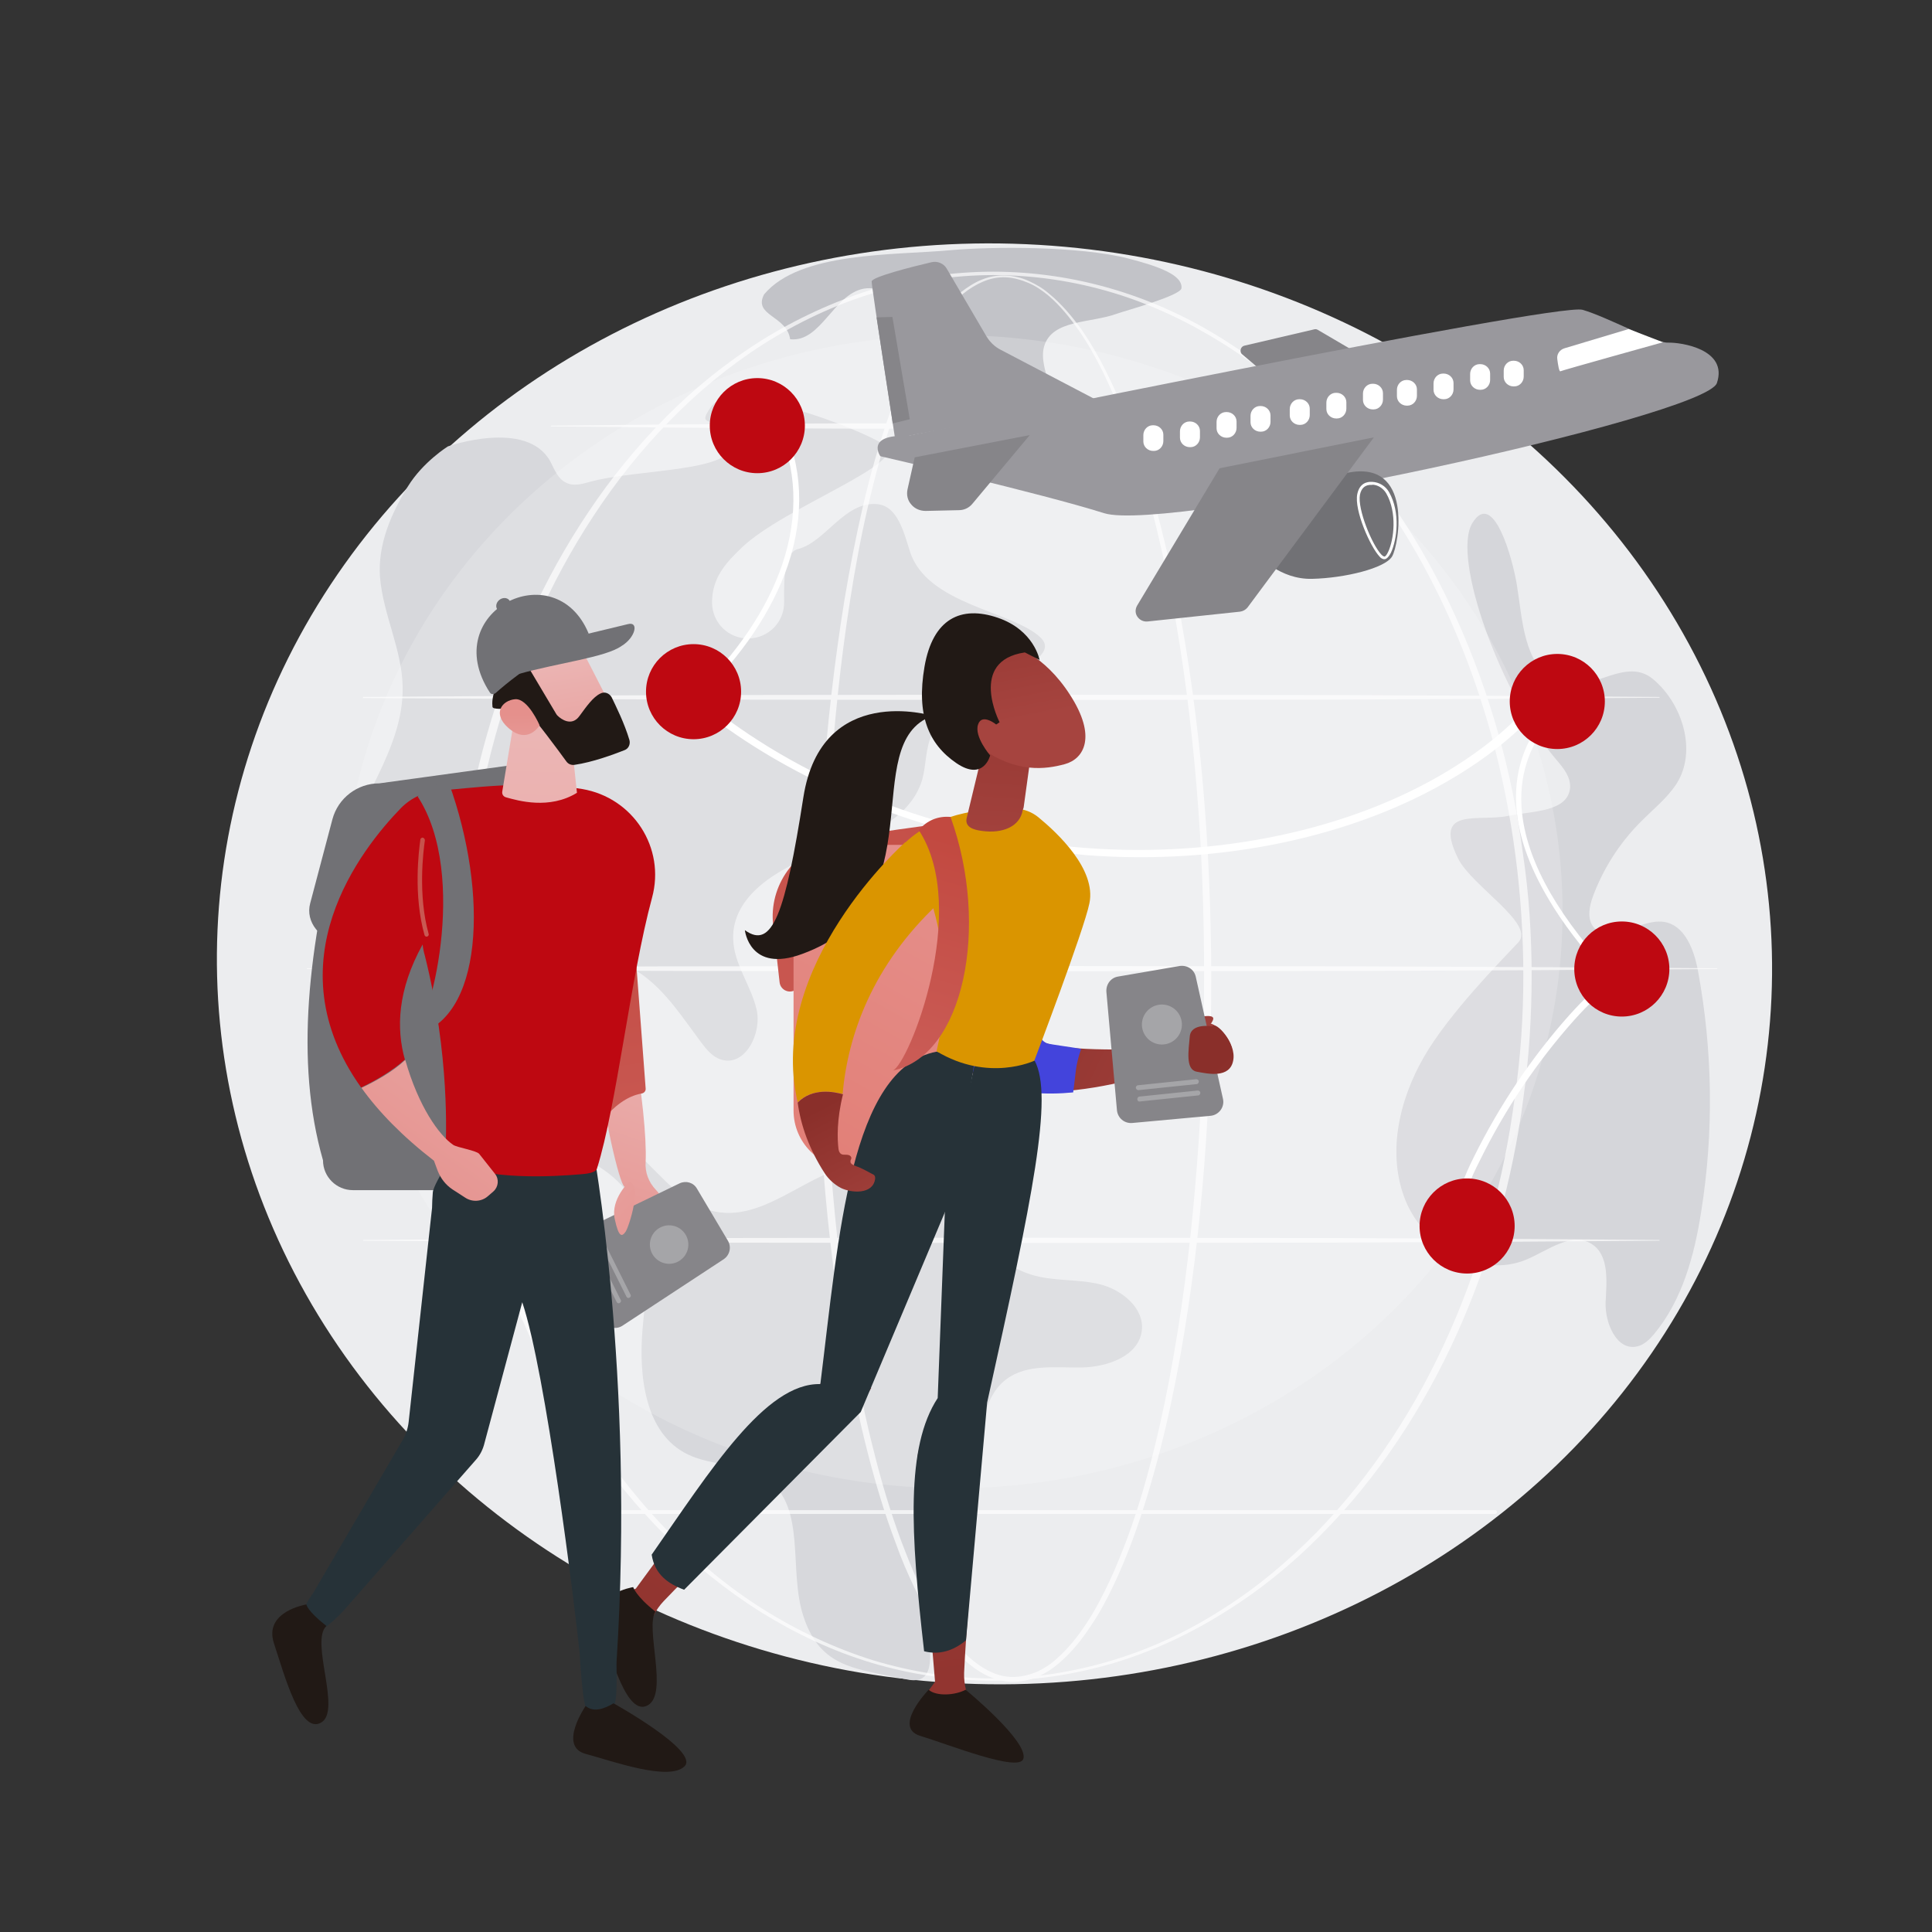 <svg version="1.1" id="Capa_1" xmlns="http://www.w3.org/2000/svg" x="0" y="0" viewBox="0 0 512 512" style="enable-background:new 0 0 512 512" xml:space="preserve"><rect x="0" y="0" width="512" height="512" fill="#333333" stroke="none"/><style>.st2{fill:#99989d}.st3{fill:#fff}.st4{fill:#263238}.st12{fill:#da9500}.st13{fill:#be0811}.st17{fill:#211915}.st21{fill:#868589}.st23{fill:#717175}.st39{fill:#c2c3c8}.st46{opacity:.26;fill:#fff}</style><switch><g><ellipse transform="rotate(-87.486 263.54 255.39) scale(1)" cx="263.5" cy="255.4" rx="190.9" ry="206.1" style="fill:#ecedef"/><path d="M108.1 128.9c-4.5 7.3-8 15.4-7.4 24 .8 9.9 5.8 19.1 6 29 .4 16.8-12.5 30.9-16.6 47.2-4.5 18.2 12.5 39 19.3 49.2 6.8 10.2 3.9-8.3 8-15.4 4.1-7.2 13 30.2 26.9 38.4 7.4 4.4 16.2 7.3 21.5 14.1 7.8 9.9 5.6 24 4.5 36.6s.6 27.9 11.9 33.4c6.7 3.3 15.1 2.2 21.1 6.5 10.6 7.7 5.5 24.4 9.7 36.7 4.5 13.4 13.6 13.6 27.5 16.5 14 2.8-1.8-27.8 4.8-38.5 3.4-5.6 8.7-10.1 11.4-16.1 3.8-8.3 2.7-19.5 10-25 5.5-4.1 13.1-3 19.9-3.1s15.2-3 16-9.8c.7-6-5.4-10.9-11.3-12.3-5.9-1.4-12.2-.7-18-2.5-16.6-5.1-24.4-28.4-41.8-29.5-14.8-.9-27.3 15.7-41.9 12.8-8.1-1.6-13.7-8.8-19.7-14.5-7.8-7.3-17.4-12.8-23.5-21.5-6.2-8.7-7.2-22.6 1.6-28.7 6.5-4.5 15.8-2.7 22.2 1.9 6.4 4.6 10.8 11.5 15.5 17.8 1.5 2 3.1 4 5.4 4.7 6.3 2 10.9-6.9 9.4-13.3s-6-12-6.2-18.6c-.4-11.6 12.1-18.9 23-22.8 10.9-3.8 23.8-8.4 27.1-19.5 1.1-3.9.8-8.3 2.6-12 5.7-12.3 36.1-18.4 28.8-25.6-7.3-7.1-30.3-8.7-34.7-23-1.6-5.1-3.3-11.9-8.6-12.4-8.7-.8-13.7 10-21 11.9-3.5.9-3.8 6.8-3.7 14 .1 5.3-4.1 9.6-9.4 9.7-5.3.1-9.6-4.1-9.7-9.4 0-2 .3-3.9 1.1-5.9 1.4-3.5 4.1-6.2 6.8-8.8 11.3-10.8 44.9-22.6 37.8-27.2-7-4.6-40.8-17.2-45.9-10.2-5 7 3.3 1.1 5.3 9.3s-25 7.2-37.5 10.7c-2.1.6-4.4 1.2-6.3.2-2.2-1-3.1-3.6-4.2-5.7-6.3-11.2-27.1-3.9-27.1-3.9s-6.6 4.1-10.6 10.6z" style="fill:#d7d8dc"/><path class="st39" d="M202.5 78c-3 5.7 6 5.6 6.9 11.9 8.1.9 11.5-11.9 19.5-13.4 4.5-.8 8.9 2.4 11.4 6.3s3.6 8.5 5.7 12.6c4.7 9.2 14.3 15.7 24.6 16.5 2.2.2 4.7 0 6.4-1.4 4.9-4.3-2.1-12.4-.3-18.7 2.1-7.2 12.4-6.1 19.4-8.7 1.9-.7 16.7-4.7 17-6.7.4-3.6-6.4-5.9-14.1-7.9-13-3.3-35.9-3.2-47.1-2.2-15 1.4-39.8.3-49.4 11.7z"/><path class="st39" d="M450.8 321.3c3.4-21.1 3.1-42.8-.8-63.9-1-5.6-3.5-12.3-9.1-13.1-6.5-.9-14.5 6.6-18.6 1.4-1.8-2.3-1.1-5.6-.1-8.3 2.7-7.2 6.9-13.8 12.3-19.3 3.3-3.4 7.2-6.4 9.8-10.4 5.5-8.6 1.6-21.2-6.2-27.7-7.8-6.6-17.9 5.2-26.1.5-8.2-4.7-8.5-16.1-10-25.4-1.1-6.9-6.2-25.6-11.8-16.5-5.6 9.1 7.5 45.4 22.3 62.8 1.8 2.1 3.7 4.4 3.6 7.2-.4 6.6-9.9 6.3-16.3 7.6-8 1.7-20.2-2.6-13.4 11.3 3.6 7.3 20.5 17.3 16 22.2-4.6 4.9-18.6 19.1-25.1 30.5-6.6 11.5-9.8 25.7-4.8 38s19.9 20.7 32 15.6c5.7-2.4 11.9-7.4 17.2-4.2 4.8 2.9 4.1 9.9 3.8 15.5-.2 5.6 3 13 8.4 11.7 1.8-.4 3.2-1.8 4.4-3.2 7.5-9 10.7-20.8 12.5-32.3z" style="opacity:.54"/><ellipse cx="252.4" cy="241.6" rx="161.7" ry="152.8" style="opacity:.18;fill:#fff"/><g style="opacity:.68"><path class="st3" d="M321 258.7c0 33.7-2.3 67.4-8.2 100.6-1.5 8.3-3.2 16.5-5.3 24.7-2.1 8.2-4.5 16.3-7.4 24.2-1.5 4-3.1 7.9-4.9 11.7-1.8 3.8-3.8 7.6-6.2 11.1-2.3 3.5-5 6.9-8.3 9.7-1.6 1.4-3.4 2.6-5.4 3.5-2 .9-4.1 1.4-6.3 1.5-2.2.1-4.4-.4-6.4-1.2-2-.8-3.9-2-5.5-3.3-3.4-2.7-6.1-6-8.5-9.5-2.4-3.5-4.4-7.2-6.3-11-1.8-3.8-3.5-7.7-4.9-11.7-3-7.9-5.4-16-7.5-24.2-2.1-8.2-3.8-16.4-5.3-24.7-3-16.6-5.1-33.3-6.4-50.1-1.4-16.8-2-33.6-2.1-50.5 0-8.4.2-16.8.5-25.2.3-8.4.8-16.8 1.4-25.2 1.2-16.8 3.1-33.5 5.8-50.2 1.4-8.3 3-16.6 4.9-24.8 1.9-8.2 4.2-16.3 7-24.3 1.4-4 2.9-7.9 4.7-11.7 1.8-3.8 3.7-7.6 6-11.1s5-6.9 8.3-9.6c1.7-1.3 3.5-2.5 5.5-3.3 2-.8 4.1-1.2 6.3-1.1 2.1.1 4.3.6 6.2 1.5 2 .9 3.8 2 5.4 3.4 3.3 2.7 6 6 8.5 9.4 2.4 3.5 4.5 7.1 6.4 10.9 1.9 3.8 3.6 7.6 5.2 11.5 3.1 7.8 5.7 15.9 7.9 24s4.1 16.3 5.8 24.6c6.4 33 9 66.7 9.1 100.4zm-1.9 0c0-16.8-.6-33.6-2-50.3-1.4-16.7-3.5-33.4-6.6-49.9-1.6-8.2-3.4-16.4-5.5-24.5-2.2-8.1-4.7-16.1-7.7-23.9-1.5-3.9-3.2-7.8-5-11.5-1.9-3.8-3.9-7.4-6.3-10.9-2.4-3.4-5-6.7-8.2-9.4-1.6-1.3-3.3-2.5-5.2-3.3-1.9-.8-3.9-1.4-6-1.5-2.1-.1-4.1.3-6 1.1-1.9.8-3.7 1.9-5.3 3.2-3.2 2.7-5.8 6-8 9.5s-4.2 7.3-5.9 11.1c-1.7 3.8-3.2 7.7-4.6 11.7-2.7 7.9-4.9 16-6.8 24.2-1.9 8.2-3.4 16.4-4.7 24.7-2.6 16.6-4.3 33.3-5.4 50.1-1.1 16.8-1.5 33.5-1.5 50.3 0 16.8.5 33.6 1.8 50.3 1.3 16.7 3.2 33.4 6.1 50 1.5 8.3 3.1 16.5 5.2 24.6 2 8.1 4.4 16.2 7.3 24 1.5 3.9 3 7.8 4.8 11.6 1.8 3.8 3.8 7.5 6.1 10.9 2.3 3.4 5 6.7 8.2 9.3 1.6 1.3 3.3 2.4 5.2 3.2 1.9.8 3.9 1.2 5.9 1.1 2-.1 4-.6 5.9-1.4 1.9-.9 3.6-2 5.1-3.4 3.1-2.7 5.7-6 8-9.5s4.2-7.2 6-11c1.8-3.8 3.3-7.7 4.8-11.6 2.9-7.9 5.2-15.9 7.2-24.1 2-8.1 3.7-16.4 5.1-24.6 2.9-16.5 4.8-33.2 6.1-50 1.3-16.6 1.9-33.3 1.9-50.1z"/><path class="st3" d="M405.9 258.7c0 10.8-.7 21.7-2.2 32.4-1.4 10.7-3.6 21.4-6.5 31.8-5.9 20.8-14.7 40.9-26.8 58.9-6 9-12.9 17.5-20.5 25.1-7.6 7.7-16.1 14.6-25.3 20.3-9.2 5.8-19.1 10.4-29.4 13.5-10.4 3.1-21.2 4.7-32 4.7s-21.7-1.6-32.1-4.7c-10.4-3.1-20.3-7.8-29.5-13.5-9.2-5.8-17.6-12.6-25.3-20.3-7.7-7.7-14.5-16.1-20.5-25.1-12.1-18-21-38.1-26.8-58.9-2.9-10.4-5.1-21.1-6.5-31.8-1.4-10.7-2.1-21.6-2.2-32.4 0-10.8.7-21.7 2.2-32.4 1.5-10.7 3.6-21.4 6.6-31.8 5.9-20.8 14.8-40.9 26.9-58.9 6-9 12.9-17.4 20.5-25.1 7.6-7.7 16.1-14.5 25.3-20.3 9.2-5.7 19.1-10.3 29.4-13.5 10.4-3.1 21.2-4.7 32-4.7s21.6 1.6 32 4.7c10.4 3.1 20.3 7.7 29.4 13.5 9.2 5.8 17.6 12.6 25.2 20.3 7.6 7.7 14.5 16.1 20.5 25.1 12.1 18 20.9 38.1 26.8 58.9 2.9 10.4 5.1 21.1 6.5 31.8 1.6 10.7 2.3 21.5 2.3 32.4zm-2.2 0c0-10.7-.7-21.5-2.1-32.1-1.4-10.6-3.5-21.2-6.3-31.5-5.7-20.7-14.3-40.7-26.1-58.6-5.9-9-12.6-17.4-20.1-25.1-7.5-7.7-15.8-14.6-24.9-20.3-9.1-5.7-18.9-10.4-29.2-13.5-10.3-3.1-21-4.7-31.8-4.7-10.7 0-21.5 1.7-31.8 4.8-10.3 3.1-20.1 7.8-29.1 13.5-9.1 5.8-17.4 12.7-24.9 20.4-7.5 7.7-14.2 16.1-20.1 25.1-11.8 17.9-20.4 37.9-26.1 58.6-5.7 20.7-8.4 42.2-8.4 63.6 0 21.5 2.8 42.9 8.4 63.6 5.7 20.7 14.3 40.6 26.1 58.6 5.9 9 12.6 17.4 20.1 25.1 7.5 7.7 15.8 14.6 24.9 20.3 9.1 5.7 18.9 10.3 29.1 13.5 10.3 3.1 21 4.8 31.7 4.8s21.5-1.7 31.7-4.8c10.3-3.1 20.1-7.7 29.1-13.5 9.1-5.7 17.4-12.7 24.9-20.3 7.5-7.7 14.2-16.1 20.1-25.1 11.8-17.9 20.4-37.9 26.1-58.6 2.9-10.3 5-20.9 6.4-31.5 1.6-10.9 2.3-21.6 2.3-32.3z"/><path class="st3" d="m96.3 184.7 42.9-.3 42.9-.2 85.9-.1 85.9.1 42.9.2 42.9.3c.1 0 .1 0 .1.1s0 .1-.1.1l-42.9.3-42.9.2-85.9.1-85.9-.1-42.9-.2-42.9-.2c-.1 0-.1-.1-.1-.1 0-.1 0-.2.1-.2zM146.1 112.8l30.5-.3 30.5-.2c10.2-.1 20.3-.1 30.5-.1h30.5l61 .1 30.5.2 30.5.3c.1 0 .1 0 .1.1s0 .1-.1.1l-30.5.3-30.5.2-61 .1h-30.5c-10.2 0-20.3 0-30.5-.1l-30.5-.2-30.5-.3c-.1 0-.1-.1-.1-.1 0-.1.1-.1.1-.1zM81.4 256.6l46.7-.3 46.7-.2 93.4-.1 93.4.1 46.7.2 46.7.3c.1 0 .1 0 .1.1s0 .1-.1.1l-46.7.3-46.7.2-93.4.1-93.4-.1-46.7-.2-46.7-.3c-.1 0-.1-.1-.1-.1s0-.1.1-.1zM96.3 328.6l42.9-.3 42.9-.2 85.9-.1 85.9.1 42.9.2 42.9.3c.1 0 .1 0 .1.1s0 .1-.1.1l-42.9.3-42.9.2-85.9.1-85.9-.1-42.9-.2-42.9-.3c-.1 0-.1-.1-.1-.1 0-.1 0-.1.1-.1zM396.2 401.2H152.3c-.3 0-.5-.2-.5-.5s.2-.5.5-.5h243.9c.3 0 .5.2.5.5s-.2.5-.5.5z"/></g><g><path class="st3" d="M268.3 224c-29.2-5.3-57.3-17.1-79.2-33.6l1.9-1.1c26.1 19.8 61.3 32.7 96.5 35.4 35.2 2.7 70.3-4.7 96.2-20.4 11.4-6.9 20.3-14.8 26.5-23.6l2.5 1c-6.3 9-15.4 17.1-27 24.1-26.4 16-62.2 23.6-98.1 20.8-6.4-.6-12.9-1.4-19.3-2.6zM410.4 238.3c-5.3-8.9-8.2-17.3-8.6-25.2-1-19.8 14.3-29.2 14.5-29.3l.9 1.5c-.1.1-15 9.2-14 28.2.7 12.9 8.3 27.4 22.7 43.2l-.8 1.1c-6-6.7-11-13.2-14.7-19.5zM181.4 187.2c-1.1.4-2.1.4-3-.1l.9-1.1c1.7.8 4.3-1.6 4.8-2 11.2-10.7 19.2-22.6 23.2-34.4 4.4-13 3.9-26-1.5-36.6l1.4-.6c5.5 10.8 6.1 24.1 1.6 37.4-4.1 12-12.2 24.1-23.6 35-1.3 1.2-2.6 2-3.8 2.4zM387 324l-1.7-.2c.3-6.2 2.7-12 5.3-17.2 6.8-13.7 15.3-26.4 25.3-37.6 3.8-4.2 8-8.5 13.3-11.1l.8 1.6c-5 2.5-9.1 6.7-12.8 10.8-9.9 11.1-18.3 23.6-25 37.2-2.6 5.1-5 10.6-5.2 16.5z"/><circle class="st13" cx="183.8" cy="183.3" r="12.6"/><circle class="st13" cx="412.7" cy="185.9" r="12.6"/><circle class="st13" cx="200.7" cy="112.8" r="12.6"/><circle class="st13" cx="388.8" cy="324.9" r="12.6"/><circle class="st13" cx="429.8" cy="256.8" r="12.6"/></g><g><linearGradient id="SVGID_1_" gradientUnits="userSpaceOnUse" x1="82.603" y1="104.21" x2="164.888" y2="132.585" gradientTransform="rotate(6.28 -1251.946 1737.068)"><stop offset="0" style="stop-color:#8a2f2a"/><stop offset="1" style="stop-color:#a6443f"/></linearGradient><path d="M322 271.8c-4.9-3.4-13.9 6-13.9 6s-23.5 1.3-30.7-1.3c-7.2-2.6-6.1-30.9-6.1-30.9s-22.8-11.3-20.4 25.2c2.1 31.7 56.4 13.2 56.4 13.2s13.6 2.1 17.3-.4 2.3-8.4-2.6-11.8z" style="fill:url(#SVGID_1_)"/><linearGradient id="SVGID_2_" gradientUnits="userSpaceOnUse" x1="87.665" y1="90.544" x2="169.593" y2="118.795" gradientTransform="rotate(6.28 -1251.946 1737.068)"><stop offset="0" style="stop-color:#8a2f2a"/><stop offset="1" style="stop-color:#a6443f"/></linearGradient><path d="M309.6 276.6s2.3-6.1 7.4-7c5.1-.9 4.9.1 4.1 1.4-.8 1.3-9.8 8.7-11.5 5.6z" style="fill:url(#SVGID_2_)"/><linearGradient id="SVGID_3_" gradientUnits="userSpaceOnUse" x1="358.692" y1="164.491" x2="335.977" y2="191.336"><stop offset="0" style="stop-color:#5153fa"/><stop offset="1" style="stop-color:#4344dc"/></linearGradient><path d="M277.5 276.5c-7.2-2.6-1.5-32.5-1.5-32.5s-26.5-9.7-25 26.9c.7 16.9 19.1 20 33.4 18.6.7-4.8.5-6.9 2.1-11.5-.9-.3-8.2-1.2-9-1.5z" style="fill:url(#SVGID_3_)"/><path class="st21" d="m293.2 262.8 2.8 31.4c.2 2.1 2 3.6 4.1 3.4l20.7-1.9c2.2-.2 3.8-2.3 3.3-4.5l-7.2-32.3c-.4-2-2.3-3.2-4.3-2.9l-16.3 2.8c-1.9.3-3.2 2-3.1 4z"/><circle transform="rotate(-59.409 307.917 271.49)" class="st46" cx="307.9" cy="271.5" r="5.3"/><path class="st46" d="M301.4 291.3c0-.3.2-.7.6-.7l15.4-1.6c.3 0 .7.2.7.6 0 .3-.2.7-.6.7l-15.4 1.6c-.4.1-.7-.2-.7-.6zM301 288.3c0-.3.2-.7.6-.7L317 286c.3 0 .7.2.7.6 0 .3-.2.7-.6.7l-15.4 1.6c-.3 0-.6-.2-.7-.6z"/><linearGradient id="SVGID_4_" gradientUnits="userSpaceOnUse" x1="154.227" y1="117.854" x2="204.136" y2="160.229" gradientTransform="rotate(6.28 -1251.946 1737.068)"><stop offset="0" style="stop-color:#8a2f2a"/><stop offset="1" style="stop-color:#a6443f"/></linearGradient><path d="M321.3 272s-5.7-1-6 2.7c-.3 3.6-1.2 8.7 1.8 9.3 3.1.6 8.8 1.8 9.7-2.9 1-4.7-4.8-10.7-5.5-9.1z" style="fill:url(#SVGID_4_)"/><linearGradient id="SVGID_5_" gradientUnits="userSpaceOnUse" x1="287.938" y1="173.037" x2="149.079" y2="326.553"><stop offset="0" style="stop-color:#c24940"/><stop offset="1" style="stop-color:#cc605b"/></linearGradient><path d="M256.3 216.8c-1.6 1.3-20.9 2.8-35.2 5.9-10.4 2.2-17.4 12-16.2 22.5l1.7 15.1c.2 1.9 2.2 3 3.9 2.2L251 244l5.3-27.2z" style="fill:url(#SVGID_5_)"/><linearGradient id="SVGID_6_" gradientUnits="userSpaceOnUse" x1="257.73" y1="228.903" x2="173.239" y2="380.44"><stop offset="0" style="stop-color:#e5908c"/><stop offset="1" style="stop-color:#df6f63"/></linearGradient><path d="M253.7 309.6h-28.1c-8.4 0-15.3-6.8-15.3-15.3v-47.8c0-12.5 10.1-22.6 22.6-22.6h20.7v85.7z" style="fill:url(#SVGID_6_)"/><g><linearGradient id="SVGID_7_" gradientUnits="userSpaceOnUse" x1="-5811.858" y1="-81.754" x2="-5787.595" y2="-365.333" gradientTransform="scale(-1 1) rotate(-41.071 -2202.563 -7383.936)"><stop offset="0" style="stop-color:#8a2f2a"/><stop offset="1" style="stop-color:#a6443f"/></linearGradient><path d="m230.9 367.8-4.6 7.5s-36.6 34.5-50.4 49c-2.2 2.3-3.6 5.2-4.1 8.3l-2.7 16.2-8-24.1 1.8-1.6 5.6-2.1 33.3-45.4c2-2.7 4.6-4.7 7.7-5.9l9-3.4 12.4 1.5z" style="fill:url(#SVGID_7_)"/><path class="st4" d="M172.7 412c.8 5.2 4.3 7.7 8.6 9.3l46.8-47.1 24.6-58.4 5.6-34.6-10.1-2.5c-22.9 4.4-25.9 48.8-30.8 88.1-14.6-.4-29.2 23-44.7 45.2z"/><path class="st17" d="M167.8 420.6s-11.4 1.8-8.6 10.3c2.8 8.5 7 24.2 12.5 21 5.5-3.1-.8-20.5 2-24.8-5.2-4.1-5.9-6.5-5.9-6.5z"/></g><g><linearGradient id="SVGID_8_" gradientUnits="userSpaceOnUse" x1="-4537.345" y1="527.368" x2="-4513.081" y2="243.788" gradientTransform="matrix(-1 0 0 1 -4274.731 0)"><stop offset="0" style="stop-color:#8a2f2a"/><stop offset="1" style="stop-color:#a6443f"/></linearGradient><path d="m259.8 364.5 1.5 8.7s-4.9 50.1-5.8 70.1c-.1 3.1.7 6.2 2.3 8.9l8.6 14-21.8-12.9-.4-2.7 3.6-4.9-4.7-56.1c-.3-3.3.4-6.6 2-9.5l4.5-8.5 10.2-7.1z" style="fill:url(#SVGID_8_)"/><path class="st4" d="M274.2 281.1c5 9.4-.5 36-12.6 90.6l-5.6 63c-3.5 2.9-7.2 3.9-11.1 2.9-3.6-31.4-4.9-54.1 3.6-67.1l2-52.2 7.7-35.8 16-1.4z"/><path class="st17" d="M246.1 447.8s-9.6 9.9-2.3 12.2c7.3 2.2 26.3 9.8 27.4 6.1 1.4-4.6-15.3-18.3-15.3-18.3-2.8 1.5-7.8 1.8-9.8 0z"/></g><path class="st12" d="M248.2 278.6c7.5-31.7-8.3-55.3-8.3-55.3 9-8.6 23-9.2 29.3-9 2.2.1 4.3.9 6 2.3 5 4.1 15.4 13.8 13.5 22.8-1.4 7-14.6 41.7-14.6 41.7s-12.1 5.8-25.9-2.5z"/><linearGradient id="SVGID_9_" gradientUnits="userSpaceOnUse" x1="268.905" y1="155.347" x2="263.226" y2="231.236"><stop offset="0" style="stop-color:#8a2f2a"/><stop offset="1" style="stop-color:#a6443f"/></linearGradient><path d="m262.3 191.4-6.1 25.3c-.6 2.4 1.6 3.2 4 3.5 5.7.8 10.1-1.3 10.8-5.4.1-.4.3-.7.3-1l2.6-18.9c.2-1.5-.6-3-2-3.6l-5-2.2c-1.8-.8-4.1.3-4.6 2.3z" style="fill:url(#SVGID_9_)"/><g><linearGradient id="SVGID_10_" gradientUnits="userSpaceOnUse" x1="261.876" y1="140.386" x2="271.513" y2="190.635"><stop offset="0" style="stop-color:#8a2f2a"/><stop offset="1" style="stop-color:#a6443f"/></linearGradient><path d="M268 170.9s8.6 2.3 15.6 13.3c7.1 11 3.7 16.9-1.4 18.3-5.1 1.4-12.8 2.4-22-4.1-9.1-6.4-3.3-30.1 7.8-27.5z" style="fill:url(#SVGID_10_)"/><path class="st17" d="M264.9 191.4s-8.4-16.3 6.7-18.5l3.9 2s-1.4-7.9-11.1-11.2c-9.7-3.3-17.2.2-19.4 13-2.2 12.8 1.1 20.5 8.4 25.5 7.3 5 9-2 9-2s-4.3-5-3.2-8.2c1-3.1 4.8 0 4.8 0l.9-.6z"/><path class="st17" d="M247.1 189.7s-29.4-9-34.2 21.6c-4.8 30.7-8.2 40.5-15.5 35.2 0 0 1.2 11.5 15.2 6.3 36.3-13.2 14.2-55.7 34.5-63.1z"/></g><g><path class="st12" d="M211.4 292.1c-8.5-36.2 28.5-68.9 28.5-68.9 8.8 2 11.1 7.8 8.7 16.3-17.4 16.3-23.9 34.8-25.3 50.4-2.3-.6-8-1.7-11.9 2.2z"/><linearGradient id="SVGID_11_" gradientUnits="userSpaceOnUse" x1="85.76" y1="293.541" x2="68.618" y2="326.507" gradientTransform="matrix(-1 0 0 1 302.973 0)"><stop offset="0" style="stop-color:#8a2f2a"/><stop offset="1" style="stop-color:#a6443f"/></linearGradient><path d="M223.4 290c-1.7 6.8-1.5 11.9-1.2 14.4.1.9.5 1.6 1.4 1.6.4 0 .9 0 1.3.1s.8.5.7.9c0 .2-.2.4-.2.6-.1.4.1.8.5 1 .3.2.7.3 1.1.5 1.5.5 3.1 1.5 4.5 2.2.4.2.5.8.4 1.2-.6 4.1-6.3 3.7-9.1 2.3-1.7-.9-3.2-2.3-4.2-3.8-4.2-6.5-6.4-12.8-7.2-18.8 3.9-4 9.6-2.9 12-2.2z" style="fill:url(#SVGID_11_)"/></g><linearGradient id="SVGID_12_" gradientUnits="userSpaceOnUse" x1="254.208" y1="223.048" x2="234.074" y2="293.774"><stop offset="0" style="stop-color:#c24940"/><stop offset="1" style="stop-color:#cc605b"/></linearGradient><path d="M243.5 220c13.7 21-2.7 62.1-6.9 63.7 18.8-3.8 25.8-38.1 15.3-67.2-3.1-.3-6.2.8-8.4 3.5z" style="fill:url(#SVGID_12_)"/></g><g><linearGradient id="SVGID_13_" gradientUnits="userSpaceOnUse" x1="2090.927" y1="-7170.752" x2="2169.076" y2="-7143.804" gradientTransform="rotate(89.868 -2590.732 -4414.549)"><stop offset="0" style="stop-color:#ecb9b8"/><stop offset="1" style="stop-color:#e5908c"/></linearGradient><path d="M176.3 325.2c1.6-3.2.2-7-2.5-9.9-1.9-2-2.9-4.6-2.7-7.4.6-12.5-5.3-51.1-11.2-55.8-10.2-8.2 2.7 60.4 5.6 62.4 3.2.9.7 14.5-.9 16.8-2.6 3.7 7.9 1.4 11.7-6.1z" style="fill:url(#SVGID_13_)"/><linearGradient id="SVGID_14_" gradientUnits="userSpaceOnUse" x1="155.888" y1="227.907" x2="171.307" y2="337.24"><stop offset="0" style="stop-color:#c24940"/><stop offset="1" style="stop-color:#cc605b"/></linearGradient><path d="M159.5 297c3.2-3.8 6.6-6.5 10.5-7.2.7-.1 1.2-.7 1.1-1.4L167 234l-18.3 14.9 10.8 48.1z" style="fill:url(#SVGID_14_)"/><path class="st21" d="m180.1 313.6-27.5 13.3c-1.8.9-2.6 3.1-1.7 4.9l8.9 18.1c1 2 3.4 2.6 5.2 1.4l26.8-17.6c1.6-1.1 2.1-3.2 1.1-4.9l-8.2-13.8c-.9-1.6-2.9-2.2-4.6-1.4z"/><circle transform="rotate(-80.224 177.264 329.848)" class="st46" cx="177.3" cy="329.9" r="5.1"/><path class="st46" d="M157 330.8c.3-.2.7 0 .8.3l6.7 13.4c.2.3 0 .7-.3.8-.3.2-.7 0-.8-.3l-6.7-13.4c-.1-.3 0-.7.3-.8zM159.6 329.4c.3-.2.7 0 .8.3l6.7 13.4c.2.3 0 .7-.3.8-.3.2-.7 0-.8-.3l-6.7-13.4c-.1-.2 0-.6.3-.8z"/><linearGradient id="SVGID_15_" gradientUnits="userSpaceOnUse" x1="2861.661" y1="-4119.06" x2="2946.384" y2="-4089.845" gradientTransform="scale(1 -1) rotate(-61.549 4716.018 105.28)"><stop offset="0" style="stop-color:#ecb9b8"/><stop offset="1" style="stop-color:#e5908c"/></linearGradient><path d="M166.7 313.2s-4.9 4.6-3.8 9.8c1.1 5.2 2 4.7 2.9 3.4.9-1.3 4.5-12.7.9-13.2z" style="fill:url(#SVGID_15_)"/><path class="st23" d="M129.6 315.4H93.5c-4.3 0-7.9-3.5-7.9-7.9-7.5-26.2-4-56.6 4.8-90.2 1.1-4.4 5.1-7.4 9.6-7.4h29.6v105.5z"/><path class="st23" d="M100.5 207.6c-5.8 0-10.9 3.9-12.4 9.5l-5.9 22.3c-1.3 4.9 2.5 9.7 8.6 10.8l11.1 2.1 35.7-49.8-37.1 5.1z"/><g><path class="st4" d="m157 303.3-34.3-1.2s-7.8 11.2-8 13.9c-.1 1.4-.2 2.8-.2 4.1l-6.2 56.7c-.2 1.8-.8 3.6-1.8 5.2l-23.4 40c-.8 1.3-2.8 3.6-1.8 4.8 1.1 1.4.9 3.9 3.5 5 1 .4 5.5-4.1 6.2-4.9l35-39.9c1.2-1.3 2-2.9 2.4-4.6l10-37.3c6.3 18.7 13.9 80.4 15.2 92.8.1 1.3.8 15.1 2.1 15.2 2.4.2 4.7-.5 6.7-.8 1.4-.2.9-10.6 1-12 4.9-76.4-6.4-137-6.4-137z"/><path class="st17" d="M81.2 425.2s-11.4 1.8-8.6 10.3c2.8 8.5 7 24.2 12.5 21 5.5-3.1-3-21.5 1.4-25.6-5.2-4.1-5.3-5.7-5.3-5.7zM155.2 452.1s-7.4 10.7 0 12.7 22.1 7.3 26.2 3.3c4.1-4-18.8-16.7-18.8-16.7-2.7 1.6-5.4 2.4-7.4.7z"/></g><g><path class="st13" d="M172.8 237.9c3.6-13.2-5-26.5-18.5-28.8-15-2.5-30.3-.1-37.9.4-3.8.2-7.4 1.9-10.1 4.6C95.7 225 72 255 95.7 288.2c3.4-1.6 8.2-4.3 11.6-7.4-2.3-8.2-2-18.4 4.7-30.5.1 1 .3 2 .6 3 6.6 26.4 5.7 48 5.4 53 0 .7.3 1.3.9 1.6 10.5 5 27.9 3.9 34.9 3.3 1.3-.1 4-.3 4.4-1.5 5.2-16.5 8.9-50.8 14.6-71.8z"/><linearGradient id="SVGID_16_" gradientUnits="userSpaceOnUse" x1="88.771" y1="199.243" x2="130.514" y2="262.212"><stop offset="0" style="stop-color:#c24940"/><stop offset="1" style="stop-color:#cc605b"/></linearGradient><path d="M112.5 247.8c-3-10.6-1.5-22.5-1.1-25.3 0-.3.4-.6.7-.5.3.1.5.4.5.7-.4 2.7-1.9 14.5 1 24.8.1.3-.1.6-.4.7-.3.1-.6-.1-.7-.4z" style="fill:url(#SVGID_16_)"/></g><g><linearGradient id="SVGID_17_" gradientUnits="userSpaceOnUse" x1="163.706" y1="231.566" x2="99.439" y2="321.394"><stop offset="0" style="stop-color:#ecb9b8"/><stop offset="1" style="stop-color:#e5908c"/></linearGradient><path d="M107.4 280.9c-3.4 3.2-8.2 5.8-11.6 7.4 4.5 6.3 10.8 12.8 19.2 19.3l1 2.7c.8 2 2.1 3.7 3.9 4.9l3.4 2.2c1.8 1.2 4.3 1.1 6-.4l1.5-1.3c1.3-1.2 1.5-3.2.4-4.6l-4.2-5.3c-.7-.9-5.9-1.7-6.9-2.4-3.8-2.6-9.2-10.2-12.7-22.5z" style="fill:url(#SVGID_17_)"/></g><linearGradient id="SVGID_18_" gradientUnits="userSpaceOnUse" x1="143.991" y1="170.77" x2="137.787" y2="422.399"><stop offset="0" style="stop-color:#ecb9b8"/><stop offset="1" style="stop-color:#e5908c"/></linearGradient><path d="m137.3 184.4-4.2 25.4c-.1.7.3 1.3 1 1.5 3.2.9 11.5 3.3 18.8-1.2l-2.2-20.7-13.4-5z" style="fill:url(#SVGID_18_)"/><g><linearGradient id="SVGID_19_" gradientUnits="userSpaceOnUse" x1="-1650.64" y1="-1128.897" x2="-1681.674" y2="-1087.841" gradientTransform="rotate(-46.73 750.847 -2559.55)"><stop offset="0" style="stop-color:#ecb9b8"/><stop offset="1" style="stop-color:#e5908c"/></linearGradient><path d="M150.5 165.1c.3.3 12.6 24.4 12.6 24.4l-13.9 6.7-15-21.1s11.3-14.7 16.3-10z" style="fill:url(#SVGID_19_)"/><path class="st17" d="M140.3 175.7c-.2.6-.2 1.4.2 1.9l6.9 11.6c.1.2.2.3.4.5.8.8 3.7 3 5.8 0 1.9-2.6 3.6-5 5.5-5.9 1.1-.6 2.4-.1 3 1 1.1 2.3 3.4 6.9 4.7 11.3.3 1.1-.2 2.3-1.3 2.7-2.8 1.1-8.4 3.2-13.3 3.9-.8.1-1.6-.2-2.1-.9-2.1-2.9-8.1-11-10.2-13.1-2.5-2.5-6-.3-8.9-1-.1 0-.3-.1-.4-.2-.1-.1-.1-.3-.1-.4-.1-.9 0-1.8.2-2.7.1-.3.1-.6.2-.9 0-.6-.3-1.2-.5-1.7-1.1-2.5-1.6-5.2-2.5-7.8-.1-.4-.2-.7-.2-1.1 0-.2.1-.5.2-.7.7-1.8 2.1-3.3 3.8-4.3 1.5-.8 4.3-.8 5-2.5.2-.6.9-.9 1.3-1.3.7-.7 1.2-1.5 1.8-2.3.7-.9 1.5-1.8 2.6-2 .7-.1 1.4.1 2 .2 1.1.3 2.3.6 3.2 1.3 1.2.9 2 2.3 2.6 3.7.3.7.6 1.4.5 2.1-.3 1.9-3.4 3-5.1 3.2-2.9.2-4.6 3.6-5.3 5.4z"/><linearGradient id="SVGID_20_" gradientUnits="userSpaceOnUse" x1="-1695.458" y1="-1096.715" x2="-1670.992" y2="-1121.817" gradientTransform="rotate(-46.73 750.847 -2559.55)"><stop offset="0" style="stop-color:#ecb9b8"/><stop offset="1" style="stop-color:#e5908c"/></linearGradient><path d="M143 192.2s-3.1-7.2-6.5-6.9c-3.4.3-6.1 3.7-1.9 7.5 5.3 4.8 8.4-.6 8.4-.6z" style="fill:url(#SVGID_20_)"/></g><path class="st23" d="M110.7 211.1c13.7 21 3 61.7-1.3 63.3 18.8-3.8 20.1-37.6 9.6-66.8-3-.2-6.2.8-8.3 3.5z"/><g><ellipse transform="rotate(-38.501 133.407 160.306)" class="st23" cx="133.4" cy="160.3" rx="2" ry="1.7"/><path class="st23" d="M129.8 183.5c-13.9-21.4 17.3-37.1 26.2-15.6-8.7 4-17.4 9.3-24.7 15.8-.6.4-1.2.3-1.5-.2z"/><path class="st23" d="M137.5 178.6c10.3-2.9 23-4.4 27.2-7.4 3.7-2.2 4.7-6.6 1.7-5.8l-11.2 2.7c-6.7 2-12.5 5.6-17.7 10.5z"/></g></g><g><path class="st21" d="m363.7 95.9-14.5-8.5c-.3-.2-.7-.2-1-.1l-18.4 4.3c-.5.1-.9.5-1 1-.1.5 0 1 .4 1.3l11.4 9.7 23.1-7.7z"/><path class="st2" d="M240.6 115.5s172-35.4 178.8-33.4c6.8 2 19 8.8 22.6 8.7 3.6-.1 16 1.8 13 10.7-3 9-145.6 39.8-162.4 34.5-16.8-5.3-59.3-15.1-59.3-15.1s-4.1-5.8 7.3-5.4z"/><path class="st2" d="m290.4 105.9-25.2-13.2c-1.6-.8-2.9-2.1-3.8-3.6l-10.5-17.9c-.8-1.4-2.5-2.1-4.1-1.7-5.1 1.2-15.8 3.9-15.8 5.1 0 1.6 6.2 41.6 6.2 41.6l53.2-10.3z"/><path class="st21" d="m242.4 121.2-1.9 8.5c-.3 1.4 0 2.9 1 4 .9 1.1 2.3 1.7 3.8 1.7l8.8-.2c1.4 0 2.7-.6 3.6-1.7l15.2-18.2-30.5 5.9z"/><path class="st23" d="M333.6 147.2s5.5 6.4 14.1 6.2c8.7-.2 19.3-2.8 21.2-5.9 1.9-3.1 5.7-25.8-11.8-22.2-17.5 3.7-37.8 14.4-23.5 21.9z"/><path class="st21" d="m323.2 124.1 40.9-8.2-33.5 45.1c-.5.6-1.2 1-2 1.1l-24.5 2.6c-1.1.1-2.1-.4-2.7-1.3-.6-.9-.6-2 0-3l21.8-36.3z"/><path class="st3" d="M366.7 148.2h.3c.5-.1 1.1-.7 1.6-1.7 1.6-3.4 2.6-10.7-.5-16.1-.9-1.6-2.6-2.6-4.4-2.7-1.5-.1-3.4.4-4 3.2-.9 4.3 3.5 14.1 5.9 16.6.3.4.7.6 1.1.7zm-2.5-19.7c1.3.2 2.5 1.1 3.2 2.3 2.9 5.1 2 12.2.5 15.4-.4.9-.8 1.3-1 1.3 0 0-.3 0-.8-.5-2.5-2.6-6.4-12.1-5.7-15.9.4-1.8 1.4-2.7 3.2-2.6.2-.1.4 0 .6 0z"/><path class="st21" d="m232.3 84.1 4.2-.1 4.6 27.1-4.5 1.1z"/><path class="st3" d="M303 115.3c0-1.4 1.1-2.6 2.5-2.6h.2c1.4 0 2.6 1.1 2.6 2.5v1.7c0 1.4-1.1 2.6-2.5 2.6h-.2c-1.4 0-2.6-1.1-2.6-2.5v-1.7zM312.7 114.3c0-1.4 1.1-2.6 2.5-2.6h.2c1.4 0 2.6 1.1 2.6 2.5v1.7c0 1.4-1.1 2.6-2.5 2.6h-.2c-1.4 0-2.6-1.1-2.6-2.5v-1.7zM322.4 111.8c0-1.4 1.1-2.6 2.5-2.6h.2c1.4 0 2.6 1.1 2.6 2.5v1.7c0 1.4-1.1 2.6-2.5 2.6h-.2c-1.4 0-2.6-1.1-2.6-2.5v-1.7zM331.4 110.2c0-1.4 1.1-2.6 2.5-2.6h.2c1.4 0 2.6 1.1 2.6 2.5v1.7c0 1.4-1.1 2.6-2.5 2.6h-.2c-1.4 0-2.6-1.1-2.6-2.5v-1.7zM341.8 108.4c0-1.4 1.1-2.6 2.5-2.6h.2c1.4 0 2.6 1.1 2.6 2.5v1.7c0 1.4-1.1 2.6-2.5 2.6h-.2c-1.4 0-2.6-1.1-2.6-2.5v-1.7zM351.5 106.7c0-1.4 1.1-2.6 2.5-2.6h.2c1.4 0 2.6 1.1 2.6 2.5v1.7c0 1.4-1.1 2.6-2.5 2.6h-.2c-1.4 0-2.6-1.1-2.6-2.5v-1.7zM361.2 104.3c0-1.4 1.1-2.6 2.5-2.6h.2c1.4 0 2.6 1.1 2.6 2.5v1.7c0 1.4-1.1 2.6-2.5 2.6h-.2c-1.4 0-2.6-1.1-2.6-2.5v-1.7zM370.2 103.3c0-1.4 1.1-2.6 2.5-2.6h.2c1.4 0 2.6 1.1 2.6 2.5v1.7c0 1.4-1.1 2.6-2.5 2.6h-.2c-1.4 0-2.6-1.1-2.6-2.5v-1.7zM379.9 101.6c0-1.4 1.1-2.6 2.5-2.6h.2c1.4 0 2.6 1.1 2.6 2.5v1.7c0 1.4-1.1 2.6-2.5 2.6h-.2c-1.4 0-2.6-1.1-2.6-2.5v-1.7zM389.6 99.1c0-1.4 1.1-2.6 2.5-2.6h.2c1.4 0 2.6 1.1 2.6 2.5v1.7c0 1.4-1.1 2.6-2.5 2.6h-.2c-1.4 0-2.6-1.1-2.6-2.5v-1.7zM398.5 98.2c0-1.4 1.1-2.6 2.5-2.6h.2c1.4 0 2.6 1.1 2.6 2.5v1.7c0 1.4-1.1 2.6-2.5 2.6h-.2c-1.4 0-2.6-1.1-2.6-2.5v-1.7zM431.6 87.2l-17 5.1c-1.3.4-2.1 1.6-1.9 2.9.2 1.6.5 3.3.8 3.2.6-.3 27.2-7.7 27.2-7.7l-9.1-3.5z"/></g></g></switch></svg>